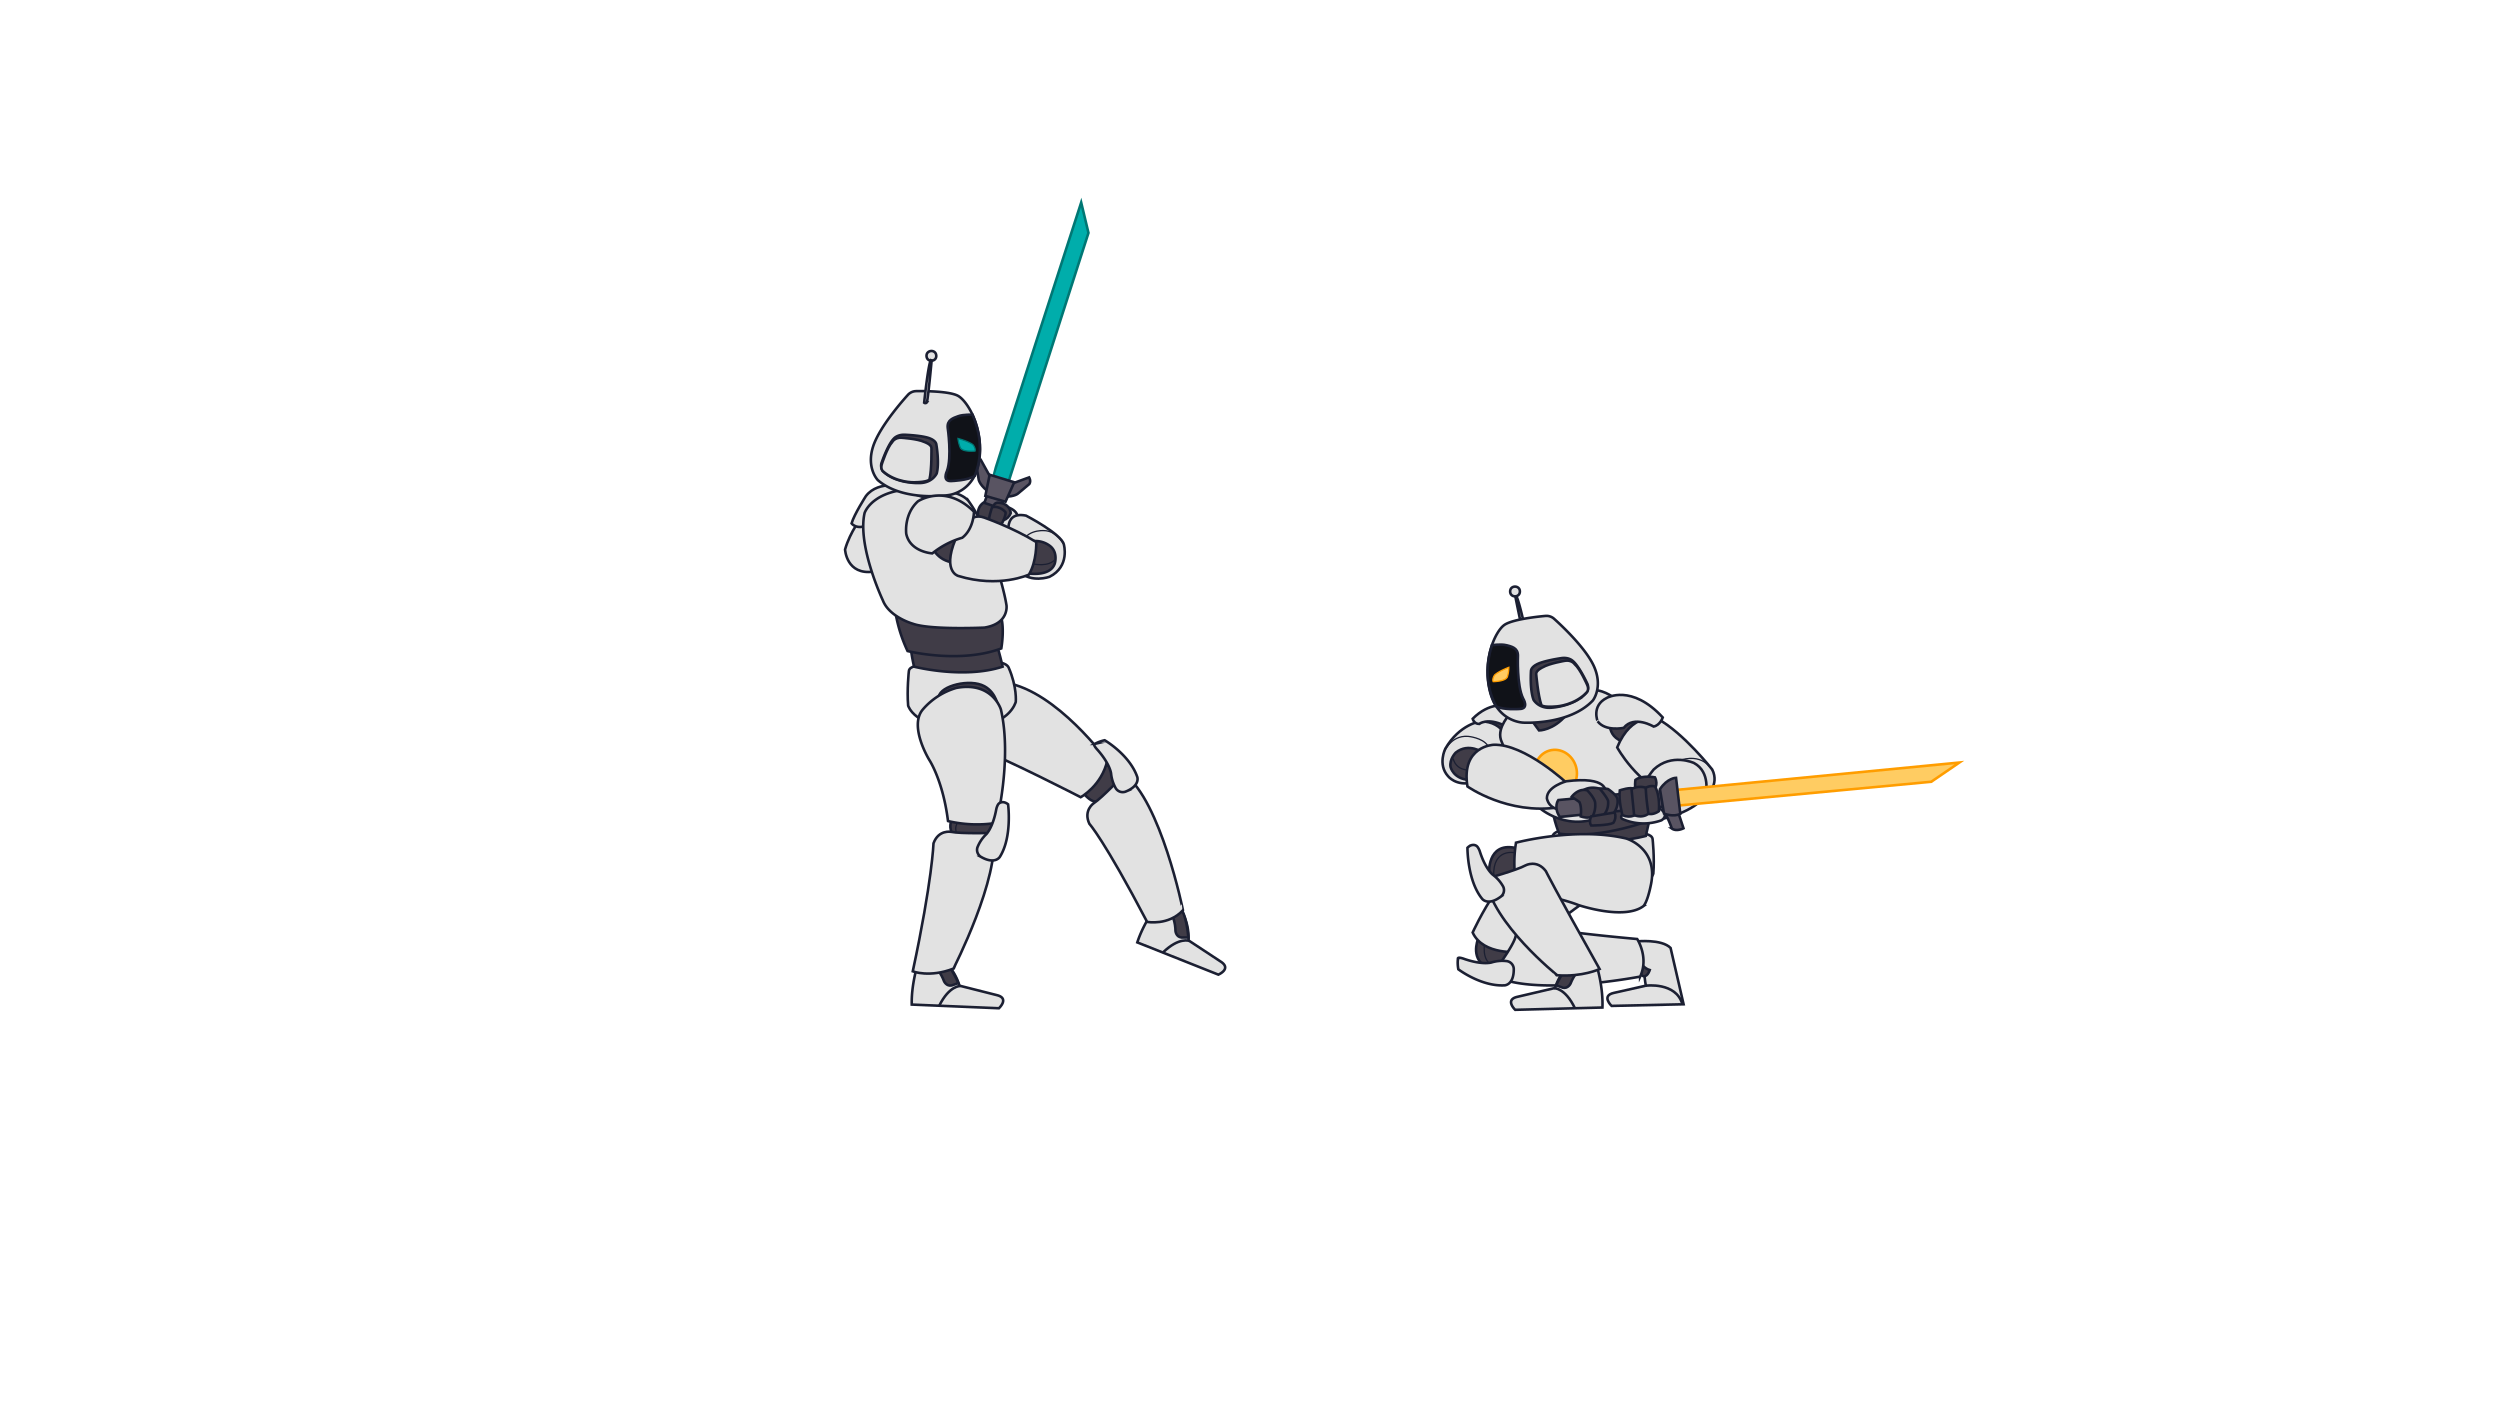 <svg xmlns="http://www.w3.org/2000/svg" viewBox="0 0 1920 1080"><defs><style>.cls-1{fill:#fff;}.cls-2{fill:#e2e2e2;}.cls-10,.cls-2,.cls-3,.cls-4,.cls-5,.cls-6,.cls-8{stroke:#1b1f32;}.cls-10,.cls-11,.cls-12,.cls-2,.cls-3,.cls-4,.cls-5,.cls-6,.cls-7,.cls-8,.cls-9{stroke-miterlimit:10;}.cls-12,.cls-2,.cls-3,.cls-5,.cls-6,.cls-7,.cls-8{stroke-width:2px;}.cls-10,.cls-3{fill:#403c47;}.cls-4,.cls-5{fill:none;}.cls-6{fill:#595462;}.cls-7,.cls-9{fill:#00adab;stroke:#007774;}.cls-8{fill:#101218;}.cls-11,.cls-12{fill:#ffcc62;stroke:#ff9d00;}</style></defs><title>AI_Loader_6</title><g id="Layer_31" data-name="Layer 31"><rect class="cls-1" width="1920" height="1080"/></g><g id="_6" data-name="6"><path class="cls-2" d="M1257,723s19-2,26,5l10,43.28-55.31,1.26s-8.21-7.79,1.74-10L1264,757s-1-6-1-7c-2.1-3.22-7.53-6.08-9-10Z"/><path class="cls-3" d="M1255,732s5,11,12,13c0,0-1.33,4.51-4.17,4.75S1253,742,1253,740Z"/><path class="cls-2" d="M1264,757s23-3,28,14"/><path class="cls-3" d="M1136,719s-7,14,3,22c0,0,19,4,23-4,0,0,1-16-3-18S1136,719,1136,719Z"/><path class="cls-4" d="M1141,721s-4,13,3,19"/><path class="cls-2" d="M1230.26,666.48c-11.49-25.79-35.61-24.93-35.61-24.93C1157.82,656,1131,716.18,1131,716.18c8.21,17.9,36,14.82,36,14.82s40.17-32.73,59.87-45C1226.87,686,1234.9,676.89,1230.26,666.48Z"/><path class="cls-2" d="M1145.9,748.47s16.72-22,18.1-29.47a20,20,0,0,1,17-8s5.18,3.71,76.36,10.17c0,0,9.16,14,2.28,28.86C1259.64,750,1175.58,766.36,1145.9,748.47Z"/><path class="cls-2" d="M1120,744.42s17.43,13.32,35.51,12.33c0,0,7.07-.16,7.07-12.33a6.3,6.3,0,0,0-5.1-6.25,28.34,28.34,0,0,0-12,1s-6.74,2.14-20.71-2.63c0,0-5.43-2.14-5.1-.16A27.67,27.67,0,0,0,1120,744.42Z"/><path class="cls-2" d="M1269.2,644.47s1.59,14.47.55,26.47c0,0-5,17.41-41.5,17.26S1187.07,668,1187.07,668s-1.11-11.35,5.53-26.45c0,0,1.83-4.76,12.84-3.9l55.39,2.36S1268.88,640.36,1269.2,644.47Z"/><path class="cls-3" d="M1268.18,623s-2.07,10.19-4.18,19c0,0-35,9.78-65,0,0,0,.69-12.15,2.18-16Z"/><path class="cls-3" d="M1270.55,596.69s2.9,16.12-.55,32.31c0,0-38.64,15.74-72.52,11.26,0,0-7.37-17.25-4.77-27.11Z"/><path class="cls-3" d="M1147,549a17.47,17.47,0,0,0-12,12l25,5,4-14Z"/><path class="cls-2" d="M1159,571s-3-17-22-17c0,0-16,2-27,21,0,0-6,12,2,21,0,0,6,8,19,5Z"/><path class="cls-2" d="M1156,542s-12-3-25,10c0,0,1,4,5,4,0,0,6-5,19,1C1155,557,1166,549,1156,542Z"/><path class="cls-2" d="M1224,530s-52,3-64,18c0,0-10.27,10.27-7.36,20q.15.51.36,1c4,10,17,40,30,52,0,0,28,24,59-2,0,0,18-15,21-25,0,0-1-37-22-57C1241,537,1233,530,1224,530Z"/><path class="cls-3" d="M1237,550s-5,16,11,20l20-12s6-7-6-12-26,4-26,4"/><path class="cls-2" d="M1273,552c-.88-.48-20-5-31,22,0,0,15,28,43,39,0,0,16,5,25-1,0,0,11-9,5-21C1315,591,1293,563,1273,552Z"/><path class="cls-2" d="M1276,629s26-5,34-19c0,0,4-17-9-24,0,0-17-8-31,5,0,0-11,13-11,23Z"/><path class="cls-2" d="M1248,624s-5,3-2,5a40.49,40.49,0,0,0,30,1s7.67-4.33-3.17-10.17Z"/><path class="cls-3" d="M1139,578s-11-8-21,0c0,0-5,5-4,11,0,0,2,9,14,10Z"/><path class="cls-4" d="M1132,591s-12.92,3.1-16-8.45"/><path class="cls-3" d="M1174,550l8,11s11,0,21-12Z"/><path class="cls-2" d="M887.33,697s-9.26,12.46-13.88,26.77l62.26,24.76s10.39-4.48,1.84-10l-24.73-16.29a43.59,43.59,0,0,0-4.5-21.16Z"/><path class="cls-3" d="M895.31,695.88s7.25,6.11,7.46,19.11c0,0,.38,4.46,4.47,5h5.39s-1.34-21-8.4-24.87Z"/><path class="cls-5" d="M913.48,722.65s-7.86-3.3-20.4,8.93"/><path class="cls-3" d="M838.32,586.14s14.61-4.54,27.44,16.94c0,0-19.16,15-26.43,12.11s-15.39-17.81-15.39-17.81Z"/><path class="cls-2" d="M743,556.18c5.87-27.61,29.64-31.79,29.64-31.79,39,6.47,77.76,59.76,77.76,59.76-4.31,19.22-20.43,28.1-20.43,28.1s-57.78-29.78-79.6-37.65C750.41,574.61,740.66,567.33,743,556.18Z"/><path class="cls-2" d="M863.58,594.57S846.41,612.74,840,616.88c0,0-8.19,5.47-3.37,15.8,0,0,11.16,12,44.35,75.32,0,0,16.42,3.12,27.54-8.94C908.54,699.06,891.47,615.15,863.58,594.57Z"/><path class="cls-2" d="M848.4,568.52s19,11,25,28.09c0,0,2.55,6.59-8.69,11.25a6.3,6.3,0,0,1-7.72-2.32,28.34,28.34,0,0,1-3.68-11.47s-.6-7-10.36-18.13c0,0-4.05-4.19-2.1-4.65A27.67,27.67,0,0,1,848.4,568.52Z"/><path class="cls-2" d="M698,515.47s-1.59,14.47-.55,26.47c0,0,5,17.41,41.5,17.26S780.11,539,780.11,539s1.11-11.35-5.53-26.45c0,0-1.83-4.76-12.84-3.9L706.35,511S698.29,511.36,698,515.47Z"/><path class="cls-3" d="M699,494a153,153,0,0,0,3,18s38,9.78,68,0c0,0-2.51-11.15-4-15Z"/><path class="cls-3" d="M688,472a115.19,115.19,0,0,0,9,28s40,10,72-2c0,0,3.3-18.47-1.46-27.48Z"/><path class="cls-2" d="M662,397s-9,11-13,25c0,0,1,20,22,17,0,0,15-9,17-12C688,427,683,399,662,397Z"/><path class="cls-2" d="M696,374s-21-6-31,7c0,0-9,14-11,21,0,0,2.95,3.86,9,2.43,0,0,10-13.43,18-15.43C681,389,696,382,696,374Z"/><path class="cls-6" d="M770.78,383.63c-.74,1.21-23.69,64.28-23.69,64.28s-8.48-1.06-11.59-5.45l22.95-63.07Z"/><path class="cls-6" d="M774.29,372.51l16.07-5.9s1.67,2.68.19,5.1L782,378.9s-2.45,2.64-10.7,2.56Z"/><path class="cls-6" d="M761.56,368.16l-8.31-15s-3,.94-3.47,3.73l1.78,11s.13,3.6,6.42,8.93Z"/><path class="cls-7" d="M762,368.27c-.23-1,68.35-212.76,68.35-212.76l5.59,23.34L774.06,371.54Z"/><polygon class="cls-6" points="760.06 364.61 778.92 370.38 772.22 385.35 756.74 380.83 760.06 364.61"/><path class="cls-2" d="M781.16,399.45s3.34-7.34-9.83-10.74c0,0-12.18,16-11.79,26.8,0,0,11.27,4.58,15.46-2.23Z"/><path class="cls-3" d="M751.09,404.43s-5,6.29-1.83,10.61c0,0,6.81,4.19,13.36,1.18,0,0,4-4.59,2.16-9.24Z"/><path class="cls-3" d="M751.88,395.52s-5,6.29-1.83,10.61c0,0,9,4.39,14.74.85l1.11-7.53Z"/><path class="cls-3" d="M755.41,386a9.78,9.78,0,0,0-4.06,10.42s9.89,4.91,12.64,4.26c0,0,5.87-8.18,4.37-10.25h0Z"/><path class="cls-3" d="M768.13,399.64s5.31.92,8.12-5.57c0,0-.26-7.21-9.17-8,0,0-5.31-.92-3.67,6Z"/><path class="cls-3" d="M772.27,393.45s-4.09-5.32-10.33-3.91c0,0-3.47,9.43-2.52,14.34,0,0,6.3,3.06,8.07,1.7C767.49,405.58,772.76,397,772.27,393.45Z"/><path class="cls-2" d="M788,396s27,14,29,22c0,0,5,17-11,25,0,0-14,5-23-4,0,0-5-15-7-23C776,416,768,392,788,396Z"/><path class="cls-4" d="M816.5,417.5s-5-10-15-10c0,0-16-1-17,13"/><path class="cls-3" d="M787,440s19,4,23-7c0,0,3-9-4-14a18.33,18.33,0,0,0-15-3Z"/><path class="cls-2" d="M701,479s-18-5-23-18c0,0-19.68-41.69-14-67,0,0,7-22,51-18,1,.09,22,0,29,9a105.75,105.75,0,0,1,12.24,22.73S770,445.38,773,465c0,0,2,14-17,17C756,482,714.44,483.93,701,479Z"/><path class="cls-3" d="M728.17,377l-.17,7s-19,0-28-6"/><path class="cls-7" d="M752.72,401.11s-6.53-4.72-10.09.19c0,0-5.34,5.56,2.24,18.31,0,0,9.31,14.22,18.38,9.33C763.25,428.94,756.06,407.5,752.72,401.11Z"/><path class="cls-3" d="M737.74,621.09s-11,7.57-7,18L758.5,647s12.18-17.48,6.08-27.11Z"/><path class="cls-2" d="M704.49,741.66s-4.63,14.82-4.27,29.85l66.94,2.83s8.33-7.65-1.58-10.08L736.87,757a43.59,43.59,0,0,0-11.23-18.49Z"/><path class="cls-3" d="M711.66,738s8.87,3.38,13.35,15.58c0,0,1.83,4.08,5.87,3.25L736,755s-8.19-19.36-16.14-20.7Z"/><path class="cls-5" d="M737.64,757.24s-8.51-.52-16.31,15.16"/><path class="cls-3" d="M766.59,543.14s-1.14-11-10.59-16.14c-11-6-33.61-.37-35,8Z"/><path class="cls-2" d="M762.92,639.71s-25,.73-32.44-.85c0,0-9.66-1.92-13.55,8.8,0,0-.93,28.35-15.93,98.35,0,0,13,5,31.24-2.12C732.24,743.88,768.12,674,762.92,639.71Z"/><path class="cls-2" d="M765.24,632s12.27-48.56,3.46-87.13c0,0-6.56-21.75-34.3-16.53a53.79,53.79,0,0,0-25.46,16.29l-.41.49c-10.56,13,5.2,38.56,5.2,38.56s10.51,15.83,14.34,46.9A98,98,0,0,0,765.24,632Z"/><path class="cls-2" d="M774.21,617.71s3.34,25.05-6.32,40.37c0,0-3.58,6.1-14.21.17a6.3,6.3,0,0,1-3-7.49,28.34,28.34,0,0,1,6.7-10s5.15-4.85,7.78-19.38c0,0,.78-3.64,2.34-4.53C767.52,616.85,770.3,614.59,774.21,617.71Z"/><circle class="cls-2" cx="715.32" cy="273.26" r="3.75" transform="translate(-24.38 75.28) rotate(-5.92)"/><path class="cls-2" d="M703.3,300.4s25.07-.59,32.55,3.66,19.7,25.1,16.2,49.59-23.38,26.55-23.38,26.55-34.61,5.6-54.47-11.44c0,0-9-9.12-3.68-25.76s27-40,27-40A8.76,8.76,0,0,1,703.3,300.4Z"/><path class="cls-8" d="M746.9,318.49s-7.07-.27-10.94,1.14-8.75,2.92-8.13,8.89c0,0,3.37,22.77-.57,33.24,0,0-4.15,8.47,3.81,7.65,0,0,12.36-.39,17.36-3.87C748.43,365.53,758.74,345.42,746.9,318.49Z"/><path class="cls-9" d="M735.73,336.74s8.27,2.16,11.56,4.83c0,0,2.3,2.78,1.51,4.87,0,0-9.95,1-11.35-2.84A24.42,24.42,0,0,1,735.73,336.74Z"/><path class="cls-3" d="M719.13,341.48s2.44,13.82.28,22.09c0,0-3.26,7.38-13.31,7.41,0,0-18,.86-28.09-9.15a7.2,7.2,0,0,1-.72-7s4.63-13.55,9.19-18c0,0,2.67-3.29,8.75-2.92,0,0,14.13.54,19.41,3C714.63,336.92,718.82,338.5,719.13,341.48Z"/><path class="cls-2" d="M715.35,343.89s.33,16.62-1.5,24.28c0,0-.79,2.09-11.83,2.23,0,0-14,.45-24-8.57,0,0-2-1.73-.7-5.61,0,0,4-12.56,7.9-16.7,0,0,1.93-3.7,7.22-3.31,0,0,12.14.75,17.43,3.22C709.86,339.43,715.07,341.11,715.35,343.89Z"/><path class="cls-2" d="M709.75,309.28s2.93-28.41,5.08-32.68l.67.22s-2.86,31.16-3.75,32.25A1.39,1.39,0,0,1,709.75,309.28Z"/><circle class="cls-3" cx="734.14" cy="412.08" r="20" transform="translate(18.28 855.14) rotate(-61.06)"/><path class="cls-2" d="M755.86,397.51s22.11,7.69,40,18.79c0,0,.52,14.67-5.66,25,0,0-22.8,10.67-54.34,1,0,0-14.06-3.79.39-33.61C736.21,408.67,744,393,755.86,397.51Z"/><path class="cls-2" d="M705,385s21-14,43,8c0,0,0,13-9,20a65.79,65.79,0,0,0-23,12s-17-1-20-15C696,410,694,395,705,385Z"/><path class="cls-10" d="M793.81,433.14s11.55,2.62,16.65-3.63"/><path class="cls-4" d="M735.33,632s-2.33,2.82-.83,7.43"/><path class="cls-2" d="M1172.78,489.5s-5.84-28-8.42-32l-.64.28s6.06,30.69,7.06,31.69A1.39,1.39,0,0,0,1172.78,489.5Z"/><circle class="cls-2" cx="1163.53" cy="454.25" r="3.75"/><path class="cls-2" d="M1187.28,473s-25,2-32,7-17,27-11,51,26,24,26,24,35,2,53-17c0,0,8-10,1-26s-31-37-31-37A8.76,8.76,0,0,0,1187.28,473Z"/><path class="cls-8" d="M1145.78,495.5s7-1,11,0,9,2,9,8c0,0-1,23,4,33,0,0,5,8-3,8,0,0-12.34.89-17.67-2.06C1149.12,542.44,1136.78,523.5,1145.78,495.5Z"/><path class="cls-11" d="M1158.78,512.5s-8,3-11,6c0,0-2,3-1,5,0,0,10,0,11-4A24.42,24.42,0,0,0,1158.78,512.5Z"/><path class="cls-3" d="M1175.78,515.5s-1,14,2,22c0,0,4,7,14,6,0,0,18-1,27-12a7.2,7.2,0,0,0,0-7s-6-13-11-17c0,0-3-3-9-2,0,0-14,2-19,5C1179.78,510.5,1175.78,512.5,1175.78,515.5Z"/><path class="cls-2" d="M1179.78,517.5s1.39,16.56,4,24c0,0,1,2,12,1,0,0,14-1,23-11,0,0,1.86-1.93.11-5.65,0,0-5.23-12.08-9.59-15.8,0,0-2.3-3.48-7.53-2.55,0,0-12,2-17,5C1184.78,512.5,1179.78,514.71,1179.78,517.5Z"/><ellipse class="cls-12" cx="1194.78" cy="593.32" rx="16.2" ry="17.5" transform="translate(-117.04 351.11) rotate(-15.95)"/><path class="cls-2" d="M1204,602s-33-31-57-30c0,0-25,1-20,32,0,0,31,22,70,16C1197,620,1205,615,1204,602Z"/><path class="cls-2" d="M1233,608s2-12-30-8c0,0-15,4-15,13,0,0,1,10,15,9C1203,622,1225,621,1233,608Z"/><polygon class="cls-12" points="1286.5 606.75 1504.8 585.63 1483.19 600.4 1287.2 618.81 1286.5 606.75"/><path class="cls-6" d="M1274.87,606.76c.46.23-78.12,7.69-78.12,7.69s-3.91,5.45,1.17,12.95l79.46-7.92-2.51-12.71"/><path class="cls-6" d="M1289.11,624.59l3.82,11.55s-5.31,2.79-8.94.19a94.42,94.42,0,0,0-5.64-12.85S1288.6,621.47,1289.11,624.59Z"/><path class="cls-6" d="M1287.2,597.34s-6.71.14-12.34,8.76l3.08,18.72s7.22,3,12.53.19Z"/><path class="cls-3" d="M1270,607s4-4,1-10c0,0-10-2-15,2,0,0-1,6,1,8Z"/><path class="cls-3" d="M1227,606a18.58,18.58,0,0,1,8,0s5.15,3.44,6.7,6.33a4.34,4.34,0,0,1,.3.67c1,3,0,9-4,13,0,0-5,2-8,0,0,0,4-8,2-12A61.31,61.31,0,0,0,1227,606Z"/><path class="cls-3" d="M1216,607s4.2-3.56,12.6-1.28c0,0,5.4,6.28,6.4,9.28,0,0,1,7-4,11.49,0,0-3,2.51-8-.49,0,0,2-7-1-12A23,23,0,0,0,1216,607Z"/><path class="cls-3" d="M1207,612s5-7,12-5c0,0,5,5,6,9,0,0,1,6-2,11,0,0-3,2-9,0,0,0,1-7-1-11A59.23,59.23,0,0,0,1207,612Z"/><path class="cls-3" d="M1239,632s2.9-3.84,1-8l-18,3s-2,4,0,7C1222,634,1235,634,1239,632Z"/><path class="cls-3" d="M1257,625s-4,4-11,1c0,0-3-11-2-19,0,0,8.63-3,11.31-1Z"/><path class="cls-3" d="M1267,624s-4,5-12,2l-2-20a14.2,14.2,0,0,1,11-1Z"/><path class="cls-3" d="M1271,604s4,6,3,19c0,0-4,3-8,2,0,0-2-13-2-20A9.36,9.36,0,0,1,1271,604Z"/><path class="cls-2" d="M1234,536s19-11,43,15c0,0-2,6-7,7,0,0-15-9-23,1,0,0-14,3-20-5C1227,554,1222,542,1234,536Z"/><path class="cls-3" d="M1176.66,674.37s-.5,13.33-11.46,15.54l-21.57-19.16S1142,647,1163.26,651.08Z"/><path class="cls-2" d="M1226.88,743.87s4.39,14.89,3.79,29.91l-67,1.76s-8.21-7.79,1.74-10l28.83-6.76a43.59,43.59,0,0,1,11.52-18.31Z"/><path class="cls-3" d="M1219.77,740.05s-8.92,3.24-13.6,15.36c0,0-1.89,4.05-5.92,3.16l-5.05-1.87s8.5-19.23,16.47-20.44Z"/><path class="cls-5" d="M1193.48,758.91s8.52-.38,16.06,15.42"/><path class="cls-2" d="M1268,679c5.54-27.68-19-35-19-35-38.49-9.14-84.71,3.18-84.71,3.18a98,98,0,0,0,1.11,37.18c31,4.09,46.61,10.64,46.61,10.64s35,12,50,1C1262,696,1265,694,1268,679Z"/><path class="cls-2" d="M1140.91,675s24.09-6.69,30.74-10.41c0,0,8.66-4.69,15.54,4.4,0,0,6.27,12.81,41.3,75.24,0,0-13,6.18-32.49,4.78C1196,749,1146.07,709.26,1140.91,675Z"/><path class="cls-2" d="M1127,651.1s-.17,25.27,11.34,39.26c0,0,4.32,5.6,14.12-1.61a6.3,6.3,0,0,0,2-7.81,28.34,28.34,0,0,0-7.9-9.08s-5.71-4.16-10.15-18.25c0,0-1.23-3.52-2.89-4.2C1133.57,649.41,1130.52,647.52,1127,651.1Z"/><path class="cls-4" d="M1164,655s-17.67-4.33-16.83,17.83"/><path class="cls-4" d="M1108.72,578.52s4.78-14,18.78-13c0,0,11,1,15,7"/><path class="cls-4" d="M1315.5,592.5s-6-14-24-9"/></g></svg>